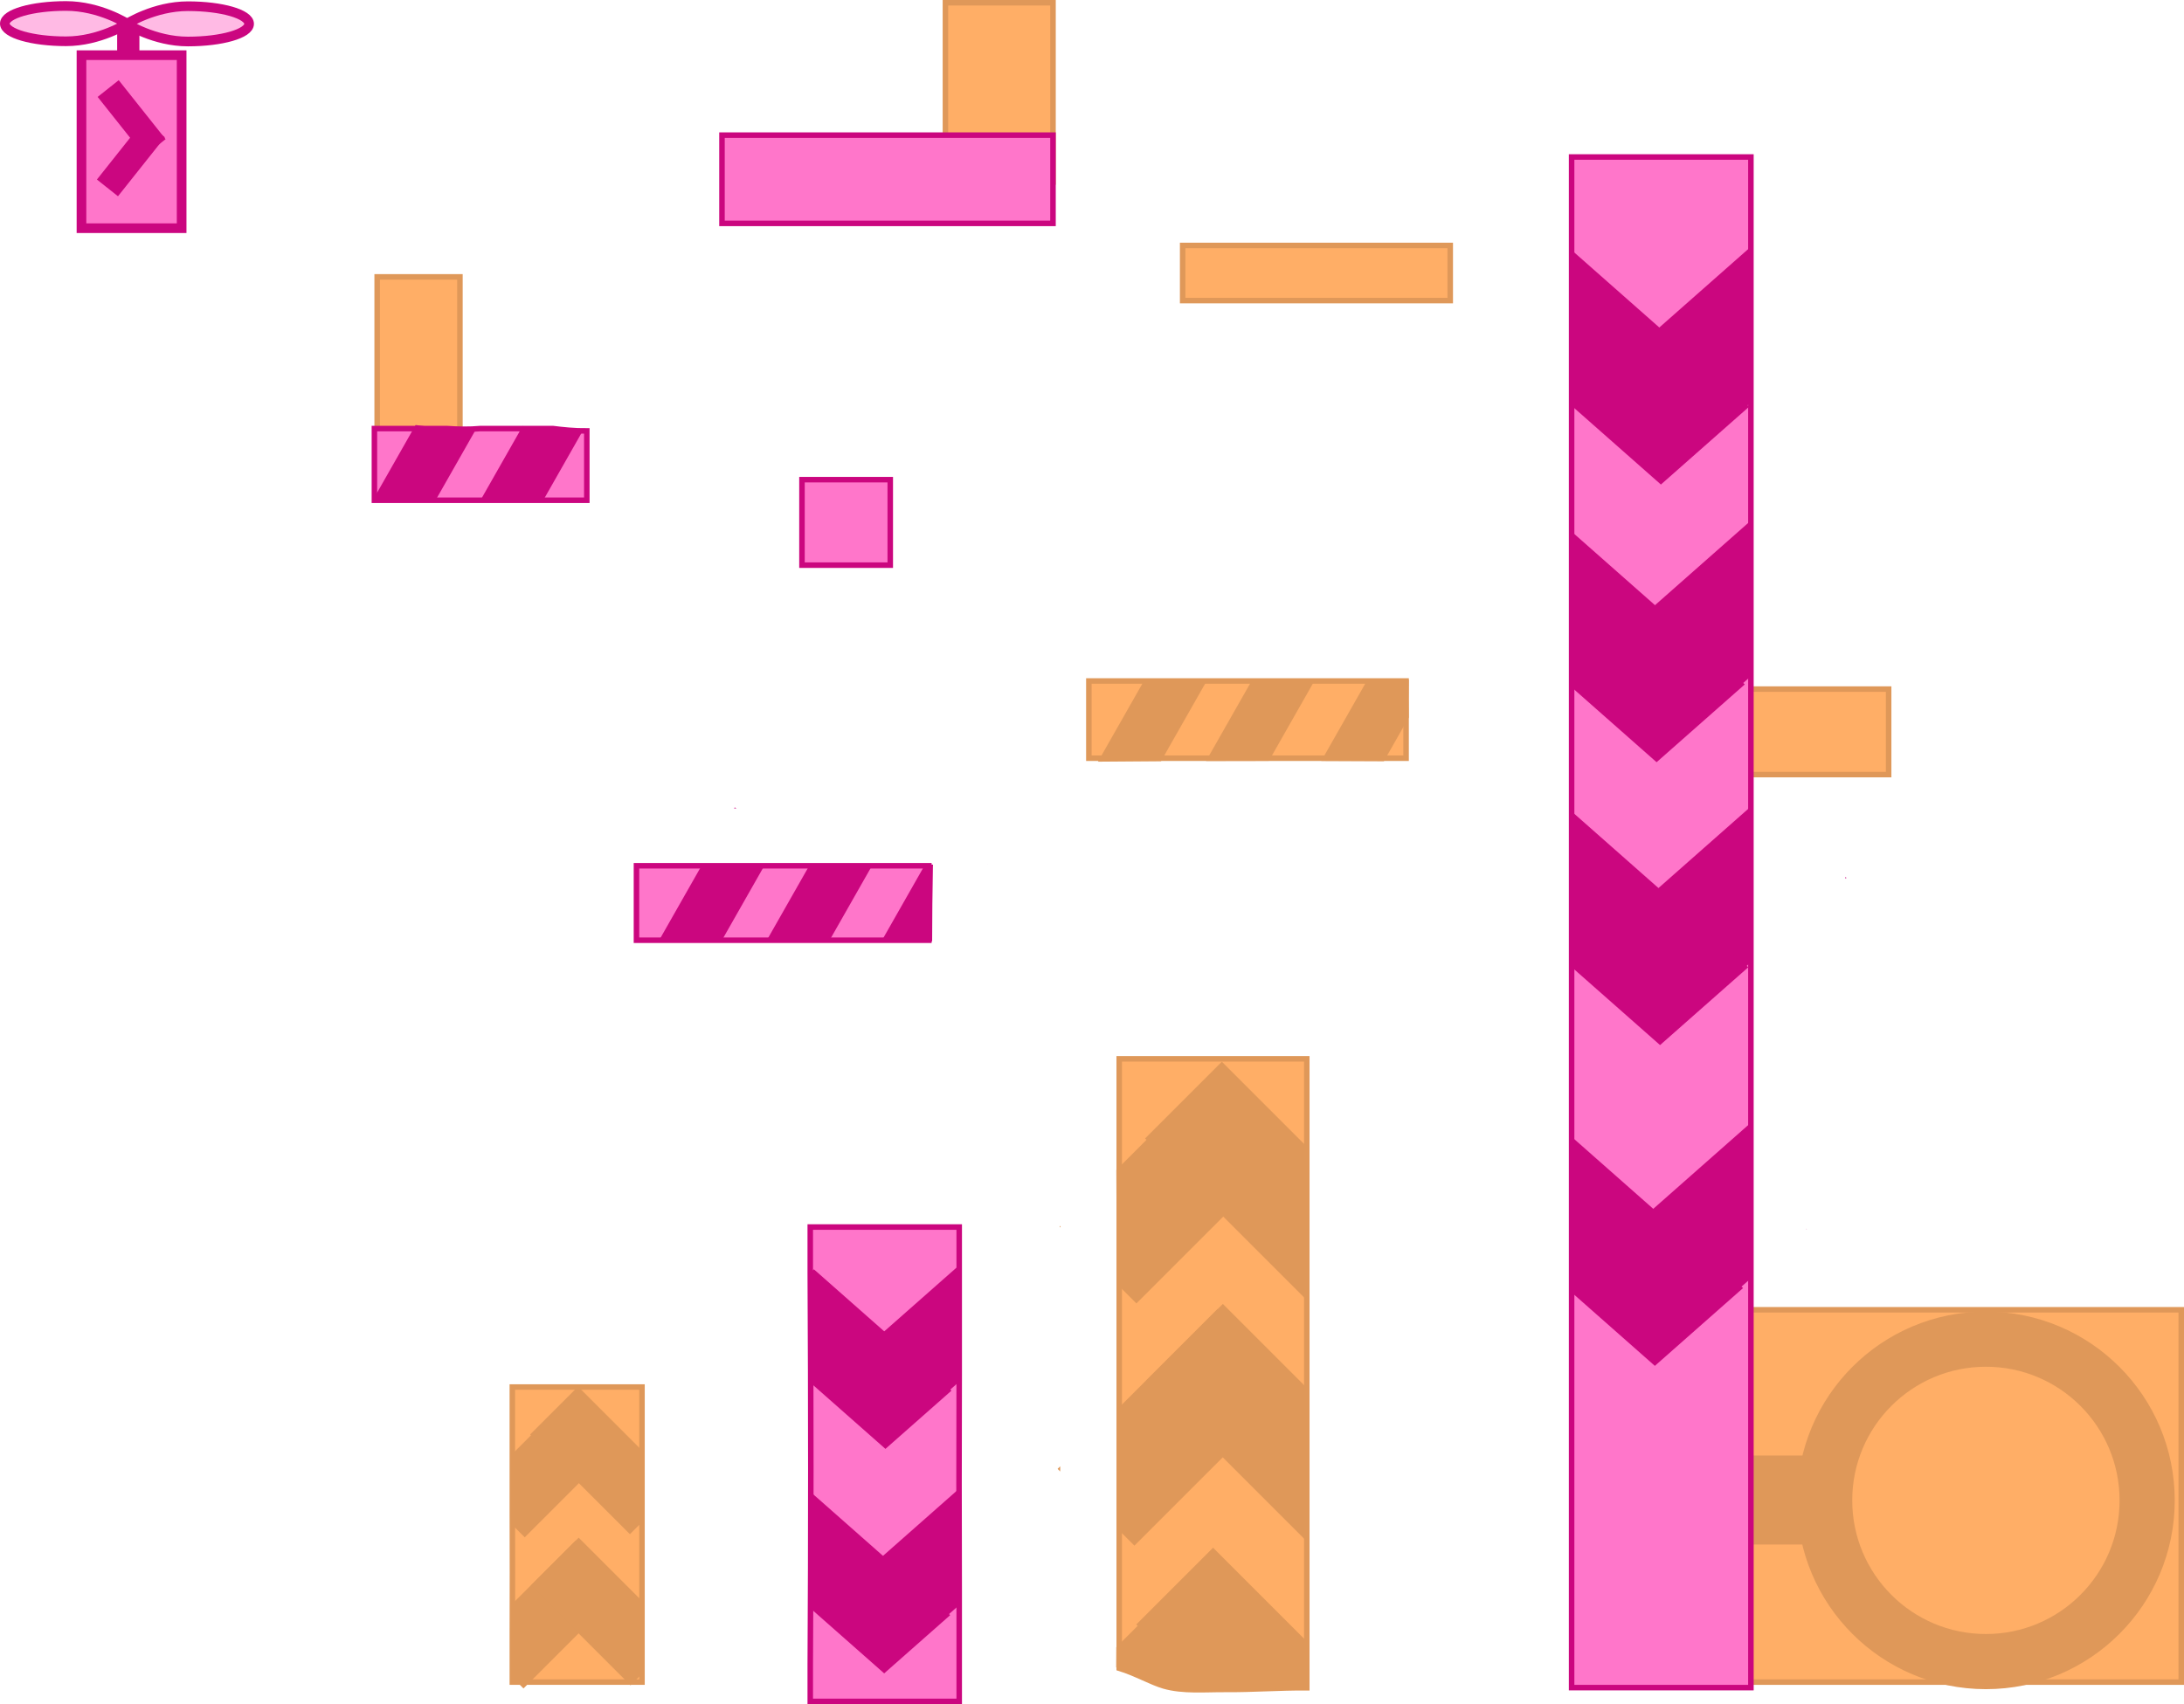 <svg version="1.1" xmlns="http://www.w3.org/2000/svg" xmlns:xlink="http://www.w3.org/1999/xlink" width="791.727" height="617.924" viewBox="0,0,791.727,617.924"><g transform="translate(154.227,243.924)"><g data-paper-data="{&quot;isPaintingLayer&quot;:true}" fill-rule="nonzero" stroke-linecap="butt" stroke-linejoin="miter" stroke-miterlimit="10" stroke-dasharray="" stroke-dashoffset="0" style="mix-blend-mode: normal"><path d="M464.429,36.938v-31h66v31z" fill="#ffae66" stroke="#df9859" stroke-width="2"/><path d="M462.5,366v-135h174v135z" fill="#ffae66" stroke="#df9859" stroke-width="2"/><path d="M464.176,306.116v-12.278h42.292v12.278z" fill="none" stroke="#df9859" stroke-width="20"/><path d="M-17.5,-67.531v-76h30v76z" fill="#ffae66" stroke="#df9859" stroke-width="2"/><path d="M31.5,366v-17.333c0.052,-14.863 0.051,-29.726 0,-44.589v-45.078h47v107z" fill="#ffae66" stroke="#df9859" stroke-width="2"/><path d="M139.5,373v-13.384c0.282,-47.308 0.269,-94.619 0,-141.928v-16.688h54v53.607c-0.084,26.228 -0.086,52.456 0,78.683v39.71z" fill="#ff76ca" stroke="#cb067f" stroke-width="2"/><path d="M251.5,140h68v228.052c-9.834,-0.065 -19.716,0.684 -29.553,0.61c-7.217,-0.054 -15.331,0.746 -22.279,-1.263c-4.523,-1.308 -10.403,-4.686 -16.168,-6.426z" fill="#ffae66" stroke="#df9859" stroke-width="2"/><path d="M76.5,97v-27h106v27z" fill="#ff76ca" stroke="#cb067f" stroke-width="2"/><path d="M240.5,31v-28h115v28z" fill="#ffae66" stroke="#df9859" stroke-width="2"/><path d="M136.5,-39v-31h32v31z" fill="#ff76ca" stroke="#cb067f" stroke-width="2"/><path d="M-18.5,-62.531v-26h26.264c3.817,0.276 8.121,0.383 12.181,0h26.247c3.373,0.423 7.857,0.914 12.308,0.864v25.136z" fill="#ff76ca" stroke="#cb067f" stroke-width="2"/><path d="M415.5,368v-555h65v555z" fill="#ff76ca" stroke="#cb067f" stroke-width="2"/><path d="M188.5,-177.924v-65h39v65z" fill="#ffae66" stroke="#df9859" stroke-width="2"/><path d="M274.5,-134.924v-20h97v20z" fill="#ffae66" stroke="#df9859" stroke-width="2"/><path d="M54.804,259.97l17.364,17.364l-36.175,36.175l-4.478,-4.478c-0.023,-8.551 -0.063,-17.103 -0.119,-25.654z" fill="#df9859" stroke="none" stroke-width="0"/><path d="M74.129,312.37l-36.175,-36.175l17.364,-17.364l23.957,23.957c-0.083,8.21 -0.148,16.42 -0.194,24.631z" fill="#df9859" stroke="none" stroke-width="0"/><path d="M54.347,314.765l17.364,17.364l-36.175,36.175l-4.11,-4.11c0.054,-8.87 0.088,-17.741 0.104,-26.612z" fill="#df9859" stroke="none" stroke-width="0"/><path d="M74.354,367.166l-36.175,-36.175l17.364,-17.364l23.453,23.453c-0,8.461 0.02,16.922 0.063,25.382z" fill="#df9859" stroke="none" stroke-width="0"/><path d="M287.891,142.874l27.832,27.832l-57.984,57.984l-7.111,-7.111c-0.038,-13.76 -0.092,-27.52 -0.164,-41.28z" fill="#df9859" stroke="none" stroke-width="0"/><path d="M229.907,200.858l0.323,-0.323c-0.001,0.215 -0.002,0.429 -0.003,0.644z" fill="#df9859" stroke="none" stroke-width="0"/><path d="M318.866,226.864l-57.984,-57.984l27.832,-27.832l31.209,31.209c-0.081,17.908 -0.139,35.815 -0.172,53.723z" fill="#df9859" stroke="none" stroke-width="0"/><path d="" fill="#df9859" stroke="none" stroke-width="0"/><path d="M287.158,230.703l27.832,27.832l-57.984,57.984l-6.378,-6.378c0.04,-14.323 0.06,-28.647 0.061,-42.97z" fill="#df9859" stroke="none" stroke-width="0"/><path d="M229.174,288.687l0.938,-0.938c0.001,0.626 0.002,1.252 0.003,1.879z" fill="#df9859" stroke="none" stroke-width="0"/><path d="M319.227,314.693l-57.984,-57.984l27.832,-27.832l30.64,30.64c-0.004,18.207 0.018,36.414 0.066,54.621z" fill="#df9859" stroke="none" stroke-width="0"/><path d="" fill="#df9859" stroke="none" stroke-width="0"/><path d="M250.446,353.347l34.259,-34.259l27.832,27.832l-21.746,21.746c-0.281,-0.001 -0.563,-0.002 -0.844,-0.004c-7.217,-0.054 -15.331,0.746 -22.279,-1.263c-4.81,-1.391 -11.156,-5.124 -17.265,-6.737c0.015,-2.438 0.029,-4.877 0.043,-7.315z" fill="#df9859" stroke="none" stroke-width="0"/><path d="" fill="#df9859" stroke="none" stroke-width="0"/><path d="M257.696,345.094l27.832,-27.832l34.39,34.39c0.026,5.468 0.054,10.936 0.084,16.404c-10,-0.095 -20.051,0.681 -30.056,0.606c-2.765,-0.021 -5.662,0.084 -8.575,0.108z" fill="#df9859" stroke="none" stroke-width="0"/><path d="" fill="#df9859" stroke="none" stroke-width="0"/><path d="M167.463,280.054l-23.931,-21.117l49.856,-43.994l0.299,0.264c-0.087,13.959 -0.153,27.919 -0.195,41.878z" fill="#cb067f" stroke="none" stroke-width="0"/><path d="" fill="#cb067f" stroke="none" stroke-width="0"/><path d="M140.83,216.328l49.856,43.994l-23.931,21.117l-27.09,-23.904c-0.034,-13.344 -0.09,-26.688 -0.166,-40.032z" fill="#cb067f" stroke="none" stroke-width="0"/><path d="" fill="#cb067f" stroke="none" stroke-width="0"/><path d="M167.006,361.452l-23.931,-21.117l49.856,-43.994l0.506,0.446c0.003,13.757 0.029,27.514 0.08,41.271z" fill="#cb067f" stroke="none" stroke-width="0"/><path d="" fill="#cb067f" stroke="none" stroke-width="0"/><path d="M140.373,297.726l49.856,43.994l-23.931,21.117l-26.695,-23.556c0.057,-13.655 0.09,-27.31 0.1,-40.965z" fill="#cb067f" stroke="none" stroke-width="0"/><path d="" fill="#cb067f" stroke="none" stroke-width="0"/><path d="M100.365,69.503c7.561,0.057 15.122,0.101 22.683,0.132l-15.863,27.885c-7.592,0.018 -15.184,0.03 -22.775,0.03z" fill="#cb067f" stroke="none" stroke-width="0"/><path d="" fill="#cb067f" stroke="none" stroke-width="0"/><path d="M112.118,48.842l0.651,0.37c-0.288,0.002 -0.576,0.003 -0.864,0.005z" fill="#cb067f" stroke="none" stroke-width="0"/><path d="M139.297,69.681c7.587,0.012 15.174,0.011 22.76,-0.003l-15.775,27.731c-7.599,0.019 -15.197,0.043 -22.796,0.066z" fill="#cb067f" stroke="none" stroke-width="0"/><path d="" fill="#cb067f" stroke="none" stroke-width="0"/><path d="M181.1,69.612c0.969,-0.005 1.939,-0.01 2.908,-0.015c-0.022,0.226 -0.036,0.453 -0.042,0.683c-0.001,0.096 -0.002,0.191 -0.004,0.284c-0.174,8.94 -0.269,17.882 -0.278,26.824c-6.126,-0.012 -12.252,-0.015 -18.378,-0.01z" fill="#cb067f" stroke="none" stroke-width="0"/><path d="" fill="#cb067f" stroke="none" stroke-width="0"/><path d="M203.948,69.455l-0.036,0.064c-0.002,-0.021 -0.003,-0.042 -0.005,-0.063c0.014,-0 0.028,-0 0.041,-0z" fill="#cb067f" stroke="none" stroke-width="0"/><path d="M260.767,2.435c7.557,0.063 15.115,0.114 22.672,0.152l-16.777,29.492c-7.417,0.045 -14.834,0.101 -22.251,0.169c-0.14,0 -0.279,0.003 -0.417,0.009c-0.066,0.002 -0.131,0.005 -0.196,0.007z" fill="#df9859" stroke="none" stroke-width="0"/><path d="" fill="#df9859" stroke="none" stroke-width="0"/><path d="" fill="#df9859" stroke="none" stroke-width="0"/><path d="M299.679,2.65c7.582,0.02 15.164,0.027 22.746,0.021l-16.659,29.286c-7.594,0.002 -15.189,0.016 -22.783,0.044z" fill="#df9859" stroke="none" stroke-width="0"/><path d="" fill="#df9859" stroke="none" stroke-width="0"/><path d="" fill="#df9859" stroke="none" stroke-width="0"/><path d="M341.455,2.627c5.008,-0.019 10.017,-0.044 15.025,-0.075c-0.106,4.558 -0.105,9.119 -0.004,13.677l-9.019,15.854c-7.566,-0.048 -15.133,-0.082 -22.7,-0.103z" fill="#df9859" stroke="none" stroke-width="0"/><path d="" fill="#df9859" stroke="none" stroke-width="0"/><path d="" fill="#df9859" stroke="none" stroke-width="0"/><path d="M3.465,-62.167c-7.604,0.003 -15.208,0.034 -22.811,0.093l15.781,-27.741c1.992,0.198 12.384,2.021 21.958,1.407z" fill="#cb067f" stroke="none" stroke-width="0"/><path d="" fill="#cb067f" stroke="none" stroke-width="0"/><path d="M42.376,-61.95c-7.551,-0.086 -15.103,-0.147 -22.655,-0.182l15.525,-27.291c2.545,0.508 6.323,0.31 7.954,0.511c3.055,0.376 8.36,1.165 13.807,1.243z" fill="#cb067f" stroke="none" stroke-width="0"/><path d="" fill="#cb067f" stroke="none" stroke-width="0"/><path d="" fill="#cb067f" stroke="none" stroke-width="0"/><path d="M107.5,-162.924v-32h120v32z" fill="#ff76ca" stroke="#cb067f" stroke-width="2"/><path d="M448.509,133.169l-31.977,-28.217l64.076,-56.542c0,18.811 0,37.622 0,56.434z" fill="#cb067f" stroke="none" stroke-width="0"/><path d="M515.127,74.384l-0.365,0.322c-0.008,-0.221 -0.015,-0.441 -0.022,-0.662z" fill="#cb067f" stroke="none" stroke-width="0"/><path d="M479.54,106.803l-31.977,28.217l-32.321,-28.521c0,-11.26 0,-22.52 0,-33.78c0,-7.463 0,-15.021 0,-22.653z" fill="#cb067f" stroke="none" stroke-width="0"/><path d="M448.819,-70.086l-31.977,-28.217l63.766,-56.268c0,18.811 0,37.622 0,56.434z" fill="#cb067f" stroke="none" stroke-width="0"/><path d="" fill="#cb067f" stroke="none" stroke-width="0"/><path d="M479.85,-96.452l-31.977,28.217l-32.631,-28.794c0,-19.177 0,-38.083 0,-56.434z" fill="#cb067f" stroke="none" stroke-width="0"/><path d="M447.252,30.599l-31.977,-28.217l65.333,-57.651c0,18.811 0,37.622 0,56.434z" fill="#cb067f" stroke="none" stroke-width="0"/><path d="" fill="#cb067f" stroke="none" stroke-width="0"/><path d="M478.283,4.233l-31.977,28.217l-31.064,-27.411c0,-18.683 0,-37.581 0,-56.434z" fill="#cb067f" stroke="none" stroke-width="0"/><path d="M446.624,249.482l-31.381,-27.691c0,-0.35 0,-0.701 0,-1.051l65.366,-57.68c0,17.516 0,35.032 0,52.549c0,0 0,1.515 0.589,3.365z" fill="#cb067f" stroke="none" stroke-width="0"/><path d="M500.608,201.846c0,-0.086 0,-0.172 0,-0.258c0.047,0.044 0.094,0.088 0.142,0.132z" fill="#cb067f" stroke="none" stroke-width="0"/><path d="M477.655,223.117l-31.977,28.217l-30.435,-26.857c0,-18.811 0,-37.622 0,-56.434z" fill="#cb067f" stroke="none" stroke-width="0"/><path d="M507.232,300.106c0,-32.284 26.171,-58.456 58.456,-58.456c32.284,0 58.456,26.171 58.456,58.456c0,32.284 -26.171,58.456 -58.456,58.456c-32.284,0 -58.456,-26.171 -58.456,-58.456z" fill="none" stroke="#df9859" stroke-width="20"/><path d="M-124.69,-161.182v-62.737h36.309v62.737z" fill="#ff76ca" stroke="#cb0680" stroke-width="3.5"/><path d="M-110.003,-226.618v-7.078h4.563v7.078z" fill="#cb0680" stroke="#cb0680" stroke-width="3.5"/><path d="M-108.117,-235.356c0,0 -9.93,6.401 -22.18,6.401c-12.25,0 -22.18,-2.866 -22.18,-6.401c0,-3.535 9.93,-6.401 22.18,-6.401c12.25,0 22.18,6.401 22.18,6.401z" fill="#ffbae4" stroke="#cb0680" stroke-width="3.5"/><path d="M-86.1,-241.676c12.25,0 22.18,2.866 22.18,6.401c0,3.535 -9.93,6.401 -22.18,6.401c-12.25,0 -22.18,-6.401 -22.18,-6.401c0,0 9.93,-6.401 22.18,-6.401z" data-paper-data="{&quot;index&quot;:null}" fill="#ffbae4" stroke="#cb0680" stroke-width="3.5"/><path d="M-101.553,-189.855l-14.816,-18.645l4.896,-3.89l14.816,18.645z" fill="#cb0680" stroke="#cb0680" stroke-width="3.5"/><path d="M-96.923,-193.866l-14.816,18.645l-4.896,-3.89l14.816,-18.645z" data-paper-data="{&quot;index&quot;:null}" fill="#cb0680" stroke="#cb0680" stroke-width="3.5"/></g></g></svg>